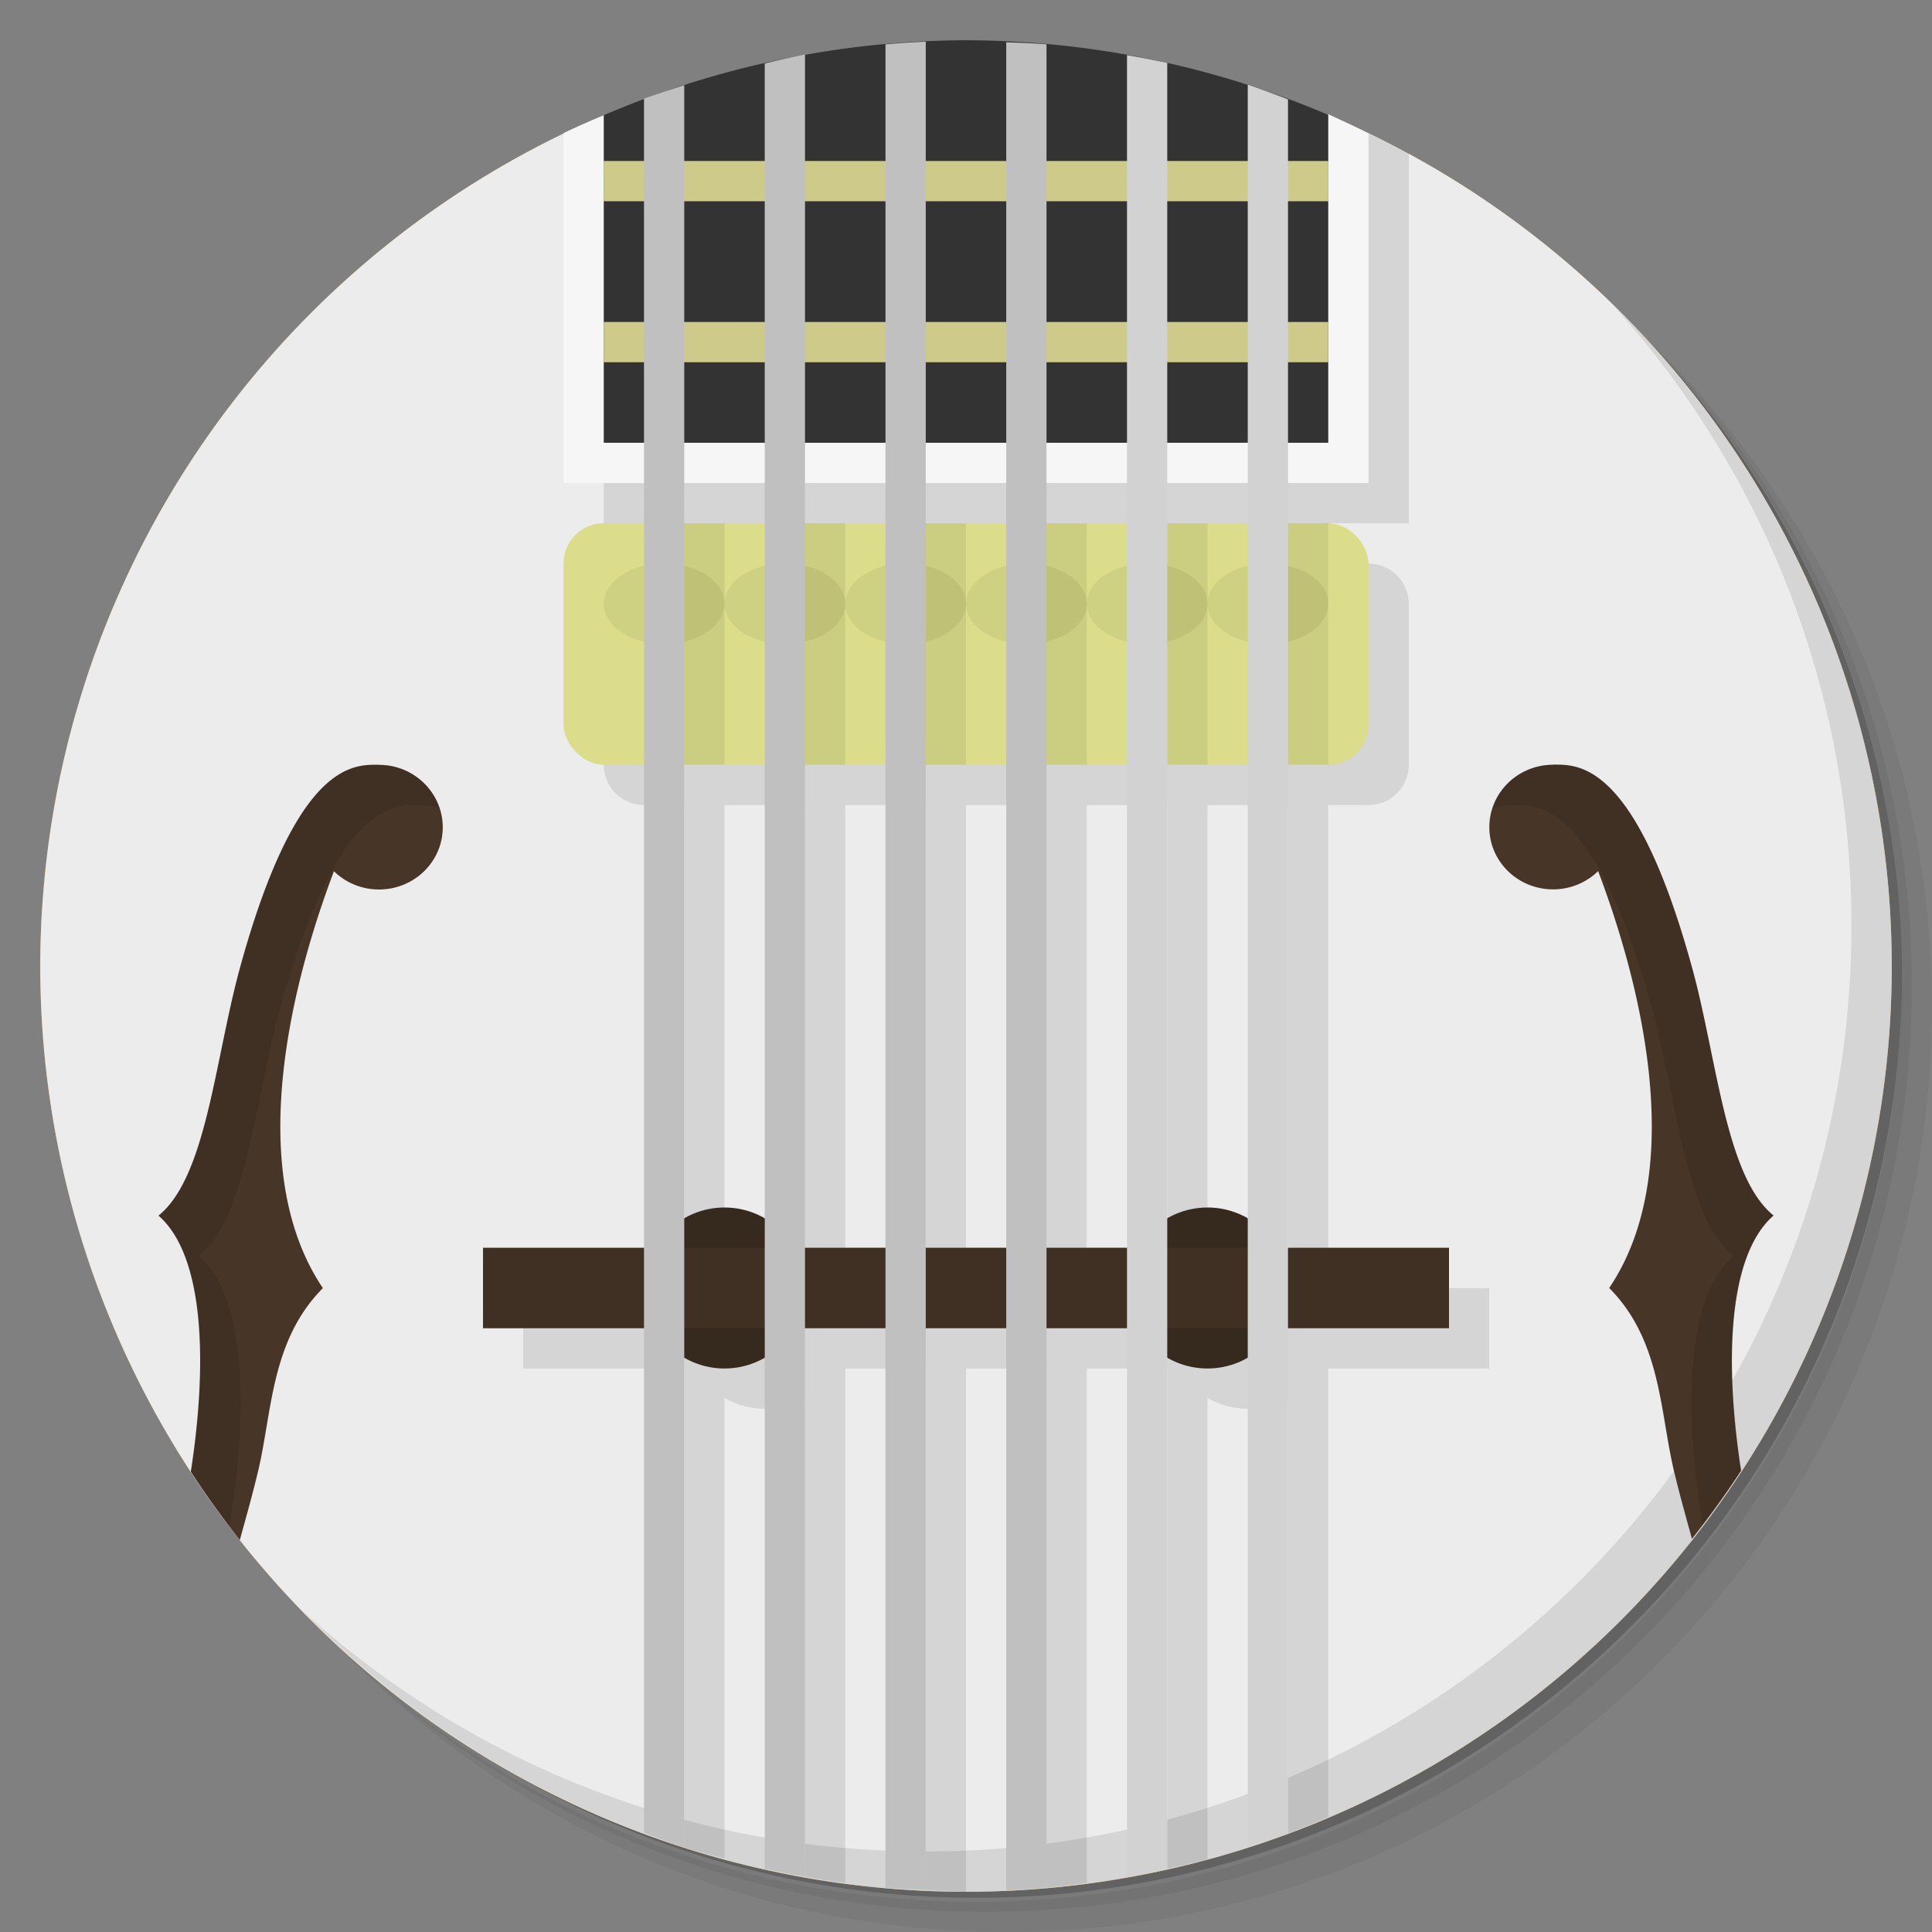 <?xml version="1.0" encoding="UTF-8" standalone="no"?>
<svg
   xmlns:dc="http://purl.org/dc/elements/1.1/"
   xmlns:cc="http://creativecommons.org/ns#"
   xmlns:rdf="http://www.w3.org/1999/02/22-rdf-syntax-ns#"
   xmlns:svg="http://www.w3.org/2000/svg"
   xmlns="http://www.w3.org/2000/svg"
   xmlns:sodipodi="http://sodipodi.sourceforge.net/DTD/sodipodi-0.dtd"
   xmlns:inkscape="http://www.inkscape.org/namespaces/inkscape"
   viewBox="0 0 48 48"
   id="svg2"
   version="1.1"
   inkscape:version="0.91 r13725"
   sodipodi:docname="impro-visor.svg">
  <rect x="0" y="0" width="48" height="48" fill="#808080" stroke="none"/>
  <sodipodi:namedview
     pagecolor="#ffffff"
     bordercolor="#666666"
     borderopacity="1"
     objecttolerance="10"
     gridtolerance="10"
     guidetolerance="10"
     inkscape:pageopacity="0"
     inkscape:pageshadow="2"
     inkscape:window-width="640"
     inkscape:window-height="480"
     id="namedview72"
     showgrid="false"
     inkscape:zoom="4.9166667"
     inkscape:cx="-5.5932203"
     inkscape:cy="24"
     inkscape:current-layer="svg2" />
  <defs
     id="defs4">
    <radialGradient
       id="radialGradient4440"
       cx="28"
       cy="60"
       r="23"
       gradientUnits="userSpaceOnUse"
       gradientTransform="translate(-4,-36)">
      <stop
         style="stop-color:#cdcd73;stop-opacity:0.235"
         id="stop7" />
      <stop
         offset="1"
         style="stop-color:#ff0;stop-opacity:0"
         id="stop9" />
    </radialGradient>
    <linearGradient
       id="linearGradient4450"
       y1="89"
       x2="0"
       y2="43"
       gradientUnits="userSpaceOnUse"
       gradientTransform="translate(0,-42)">
      <stop
         style="stop-color:#d09448;stop-opacity:1"
         id="stop12" />
      <stop
         offset="1"
         style="stop-color:#d49d58;stop-opacity:1"
         id="stop14" />
    </linearGradient>
  </defs>
  <g
     id="g16">
    <path
       d="m 36.31 5 c 5.859 4.062 9.688 10.831 9.688 18.5 c 0 12.426 -10.07 22.5 -22.5 22.5 c -7.669 0 -14.438 -3.828 -18.5 -9.688 c 1.037 1.822 2.306 3.499 3.781 4.969 c 4.085 3.712 9.514 5.969 15.469 5.969 c 12.703 0 23 -10.298 23 -23 c 0 -5.954 -2.256 -11.384 -5.969 -15.469 c -1.469 -1.475 -3.147 -2.744 -4.969 -3.781 z m 4.969 3.781 c 3.854 4.113 6.219 9.637 6.219 15.719 c 0 12.703 -10.297 23 -23 23 c -6.081 0 -11.606 -2.364 -15.719 -6.219 c 4.16 4.144 9.883 6.719 16.219 6.719 c 12.703 0 23 -10.298 23 -23 c 0 -6.335 -2.575 -12.06 -6.719 -16.219 z"
       style="opacity:0.05"
       id="path18" />
    <path
       d="m 41.28 8.781 c 3.712 4.085 5.969 9.514 5.969 15.469 c 0 12.703 -10.297 23 -23 23 c -5.954 0 -11.384 -2.256 -15.469 -5.969 c 4.113 3.854 9.637 6.219 15.719 6.219 c 12.703 0 23 -10.298 23 -23 c 0 -6.081 -2.364 -11.606 -6.219 -15.719 z"
       style="opacity:0.1"
       id="path20" />
    <path
       d="m 31.25 2.375 c 8.615 3.154 14.75 11.417 14.75 21.13 c 0 12.426 -10.07 22.5 -22.5 22.5 c -9.708 0 -17.971 -6.135 -21.12 -14.75 a 23 23 0 0 0 44.875 -7 a 23 23 0 0 0 -16 -21.875 z"
       style="opacity:0.2"
       id="path22" />
  </g>
  <path
     d="M 14.688 3 A 23 23 0 0 0 1 24 A 23 23 0 0 0 24 47 A 23 23 0 0 0 47 24 A 23 23 0 0 0 33.34 3 L 14.688 3 z"
     style="fill:url(#linearGradient4450);opacity:1;fill-opacity:1;stroke:none"
     id="path24" />
  <path
     d="M 14.688 3 A 23 23 0 0 0 1 24 23 23 0 0 0 24 47 23 23 0 0 0 47 24 23 23 0 0 0 33.34 3 L 14.688 3"
     style="fill:#ececec;opacity:1;fill-opacity:1;stroke:none"
     id="path26" />
  <path
     d="m 15 2.861 c 0 0.139 0 16.14 0 16.14 c 0 0.554 0.446 1 1 1 l 1 0 0 12 -4 0 0 2 4 0 0 11.898 c 0.331 0.1 0.665 0.192 1 0.277 l 0 -11.445 c 0.304 0.176 0.649 0.269 1 0.27 0.351 -0.001 0.696 -0.095 1 -0.271 l 0 11.898 c 0.332 0.058 0.666 0.109 1 0.152 l 0 -12.779 l 2 0 0 12.949 c 0.333 0.024 0.666 0.041 1 0.051 l 0 -13 2 0 0 12.898 c 0.334 -0.033 0.668 -0.073 1 -0.121 l 0 -12.777 l 2 0 0 12.422 c 0.335 -0.067 0.668 -0.142 1 -0.225 l 0 -11.467 c 0.304 0.176 0.649 0.269 1 0.27 0.351 -0.001 0.696 -0.095 1 -0.271 l 0 10.82 c 0.337 -0.129 0.67 -0.266 1 -0.41 l 0 -11.139 l 4 0 0 -2 -4 0 0 -1 0 -11 1 0 c 0.554 0 1 -0.446 1 -1 l 0 -4 c 0 -0.554 -0.446 -1 -1 -1 l -1 0 0 -1 2 0 0 -9.197 c -1.886 -1.021 -3.906 -1.773 -6 -2.234 m -11 18.432 l 2 0 0 11 -1 0 -1 0 z m 3 0 2 0 0 11 -2 0 z m 3 0 2 0 0 11 -2 0 z m 3 0 2 0 0 11 -2 0 z m 3 0 2 0 0 11 -2 0 z"
     style="fill:#000;opacity:0.1;fill-opacity:1;stroke:none"
     id="path28" />
  <path
     d="M 24 1 A 23 23 0 0 0 14.5 3.084 L 14.5 11.6 L 33.5 11.6 L 33.5 3.078 A 23 23 0 0 0 24 1 z"
     style="fill:#333;opacity:1;fill-opacity:1;stroke:none"
     id="path30" />
  <rect
     width="18"
     height="1"
     x="15"
     y="4"
     style="fill:#ceca89;opacity:1;fill-opacity:1;stroke:none"
     id="rect32" />
  <path
     d="m 33 2.838 l 0 8.162 l -18 0 l 0 -8.139 a 23 23 0 0 0 -1 0.447 l 0 8.691 l 20 0 l 0 -8.68 a 23 23 0 0 0 -1 -0.482 z"
     style="fill:#f6f6f6;opacity:1;fill-opacity:1;stroke:none"
     id="path34" />
  <rect
     width="20"
     height="6"
     x="14"
     y="13"
     rx="1"
     style="fill:#dbdd8b;opacity:1;fill-opacity:1;stroke:none"
     id="rect36" />
  <g
     id="g38">
    <path
       d="m 40.03 7.531 c 3.712 4.084 5.969 9.514 5.969 15.469 0 12.703 -10.297 23 -23 23 c -5.954 0 -11.384 -2.256 -15.469 -5.969 4.178 4.291 10.01 6.969 16.469 6.969 c 12.703 0 23 -10.298 23 -23 0 -6.462 -2.677 -12.291 -6.969 -16.469 z"
       style="opacity:0.1"
       id="path40" />
  </g>
  <rect
     y="8"
     x="15"
     height="1"
     width="18"
     style="fill:#ceca89;opacity:1;fill-opacity:1;stroke:none"
     id="rect42" />
  <circle
     cy="32"
     cx="30"
     r="2"
     style="fill:#36291e;opacity:1;fill-opacity:1;stroke:none"
     id="circle44" />
  <circle
     cx="18"
     cy="32"
     r="2"
     style="fill:#36291e;opacity:1;fill-opacity:1;stroke:none"
     id="circle46" />
  <g
     transform="translate(-1.6125854e-4,0)"
     id="g48">
    <g
       id="g50">
      <g
         id="g52">
        <g
           id="g54">
          <g
             id="g56">
            <rect
               y="31"
               x="12"
               height="2"
               width="24"
               style="fill:#403023;fill-opacity:1;stroke:none"
               id="rect58" />
          </g>
        </g>
      </g>
    </g>
  </g>
  <path
     d="m 16.5 14 a 1.5 1 0 0 0 -1.5 1 1.5 1 0 0 0 1.5 1 1.5 1 0 0 0 1.5 -1 1.5 1 0 0 0 -1.5 -1 z m 1.5 1 a 1.5 1 0 0 0 1.5 1 1.5 1 0 0 0 1.5 -1 1.5 1 0 0 0 -1.5 -1 1.5 1 0 0 0 -1.5 1 z m 3 0 a 1.5 1 0 0 0 1.5 1 1.5 1 0 0 0 1.5 -1 1.5 1 0 0 0 -1.5 -1 1.5 1 0 0 0 -1.5 1 z m 3 0 a 1.5 1 0 0 0 1.5 1 1.5 1 0 0 0 1.5 -1 1.5 1 0 0 0 -1.5 -1 1.5 1 0 0 0 -1.5 1 z m 3 0 a 1.5 1 0 0 0 1.5 1 1.5 1 0 0 0 1.5 -1 1.5 1 0 0 0 -1.5 -1 1.5 1 0 0 0 -1.5 1 z m 3 0 a 1.5 1 0 0 0 1.5 1 1.5 1 0 0 0 1.5 -1 1.5 1 0 0 0 -1.5 -1 1.5 1 0 0 0 -1.5 1 z"
     style="fill:#ced181;opacity:1;fill-opacity:1;stroke:none"
     id="path60" />
  <path
     d="M 23 1.035 A 23 23 0 0 0 22 1.102 L 22 46.9 A 23 23 0 0 0 23 46.949 L 23 1.035 z M 25 1.051 L 25 46.965 A 23 23 0 0 0 26 46.898 L 26 1.1 A 23 23 0 0 0 25 1.051 z M 20 1.354 A 23 23 0 0 0 19 1.578 L 19 46.43 A 23 23 0 0 0 20 46.627 L 20 1.354 z M 17 2.119 A 23 23 0 0 0 16 2.451 L 16 45.533 A 23 23 0 0 0 17 45.898 L 17 2.119 z"
     style="fill:#c0c0c0;opacity:1;fill-opacity:1;stroke:none"
     id="path62" />
  <path
     d="m 28 1.373 l 0 45.27 a 23 23 0 0 0 1 -0.225 l 0 -44.854 a 23 23 0 0 0 -1 -0.195 z m 3 0.729 l 0 43.779 a 23 23 0 0 0 1 -0.332 l 0 -43.08 a 23 23 0 0 0 -1 -0.365 z"
     style="fill:#d2d2d2;opacity:1;fill-opacity:1;stroke:none"
     id="path64" />
  <path
     d="m 9.416 19 c -0.613 0 -2.034 -0.108 -3.447 5.02 c -0.631 2.287 -0.835 5.216 -2.031 6.182 c 1.209 1.055 1.183 3.922 0.803 6.361 a 23 23 0 0 0 1.217 1.699 c 0.151 -0.549 0.304 -1.085 0.449 -1.689 c 0.358 -1.49 0.316 -3.262 1.615 -4.57 c -2.02 -3 -0.696 -7.8 0.275 -10.357 c 0.287 0.28 0.682 0.453 1.119 0.453 c 0.875 0 1.584 -0.692 1.584 -1.545 c 0 -0.853 -0.709 -1.551 -1.584 -1.551 z m 29.17 0 c -0.875 0 -1.584 0.697 -1.584 1.551 c 0 0.853 0.709 1.545 1.584 1.545 c 0.437 0 0.833 -0.174 1.119 -0.453 c 0.971 2.558 2.297 7.357 0.275 10.357 c 1.299 1.308 1.257 3.081 1.615 4.57 c 0.143 0.594 0.293 1.121 0.441 1.662 a 23 23 0 0 0 1.221 -1.693 c -0.377 -2.435 -0.399 -5.288 0.807 -6.34 c -1.197 -0.965 -1.4 -3.895 -2.031 -6.182 c -1.414 -5.125 -2.835 -5.02 -3.447 -5.02 z"
     style="fill:#473527;opacity:1;fill-opacity:1;stroke:none"
     id="path66" />
  <path
     d="m 9.416 19 c -0.613 0 -2.034 -0.108 -3.447 5.02 c -0.631 2.287 -0.835 5.216 -2.031 6.182 c 1.209 1.055 1.183 3.922 0.803 6.361 a 23 23 0 0 0 0.955 1.332 c 0.43 -2.503 0.506 -5.591 -0.758 -6.693 c 1.197 -0.965 1.4 -3.895 2.031 -6.182 c 1.414 -5.125 2.835 -5.02 3.447 -5.02 c 0.177 0 0.345 0.035 0.504 0.088 c -0.202 -0.628 -0.795 -1.088 -1.504 -1.088 z m 29.17 0 c -0.709 0 -1.302 0.46 -1.504 1.088 c 0.159 -0.053 0.327 -0.088 0.504 -0.088 c 0.613 0 2.034 -0.108 3.447 5.02 c 0.631 2.287 0.835 5.216 2.031 6.182 c -1.261 1.1 -1.186 4.179 -0.758 6.68 a 23 23 0 0 0 0.951 -1.34 c -0.377 -2.435 -0.399 -5.288 0.807 -6.34 c -1.197 -0.965 -1.4 -3.895 -2.031 -6.182 c -1.414 -5.125 -2.835 -5.02 -3.447 -5.02 z"
     style="fill:#000;opacity:1;fill-opacity:0.098;stroke:none"
     id="path68" />
  <path
     d="m 17 13 l 0 6 l 1 0 l 0 -6 l -1 0 z m 3 0 l 0 6 l 1 0 l 0 -6 l -1 0 z m 3 0 l 0 6 l 1 0 l 0 -6 l -1 0 z m 3 0 l 0 6 l 1 0 l 0 -6 l -1 0 z m 3 0 l 0 6 l 1 0 l 0 -6 l -1 0 z m 3 0 l 0 6 l 1 0 l 0 -6 l -1 0 z"
     style="fill:#000;opacity:1;fill-opacity:0.078;stroke:none"
     id="path70" />
</svg>
